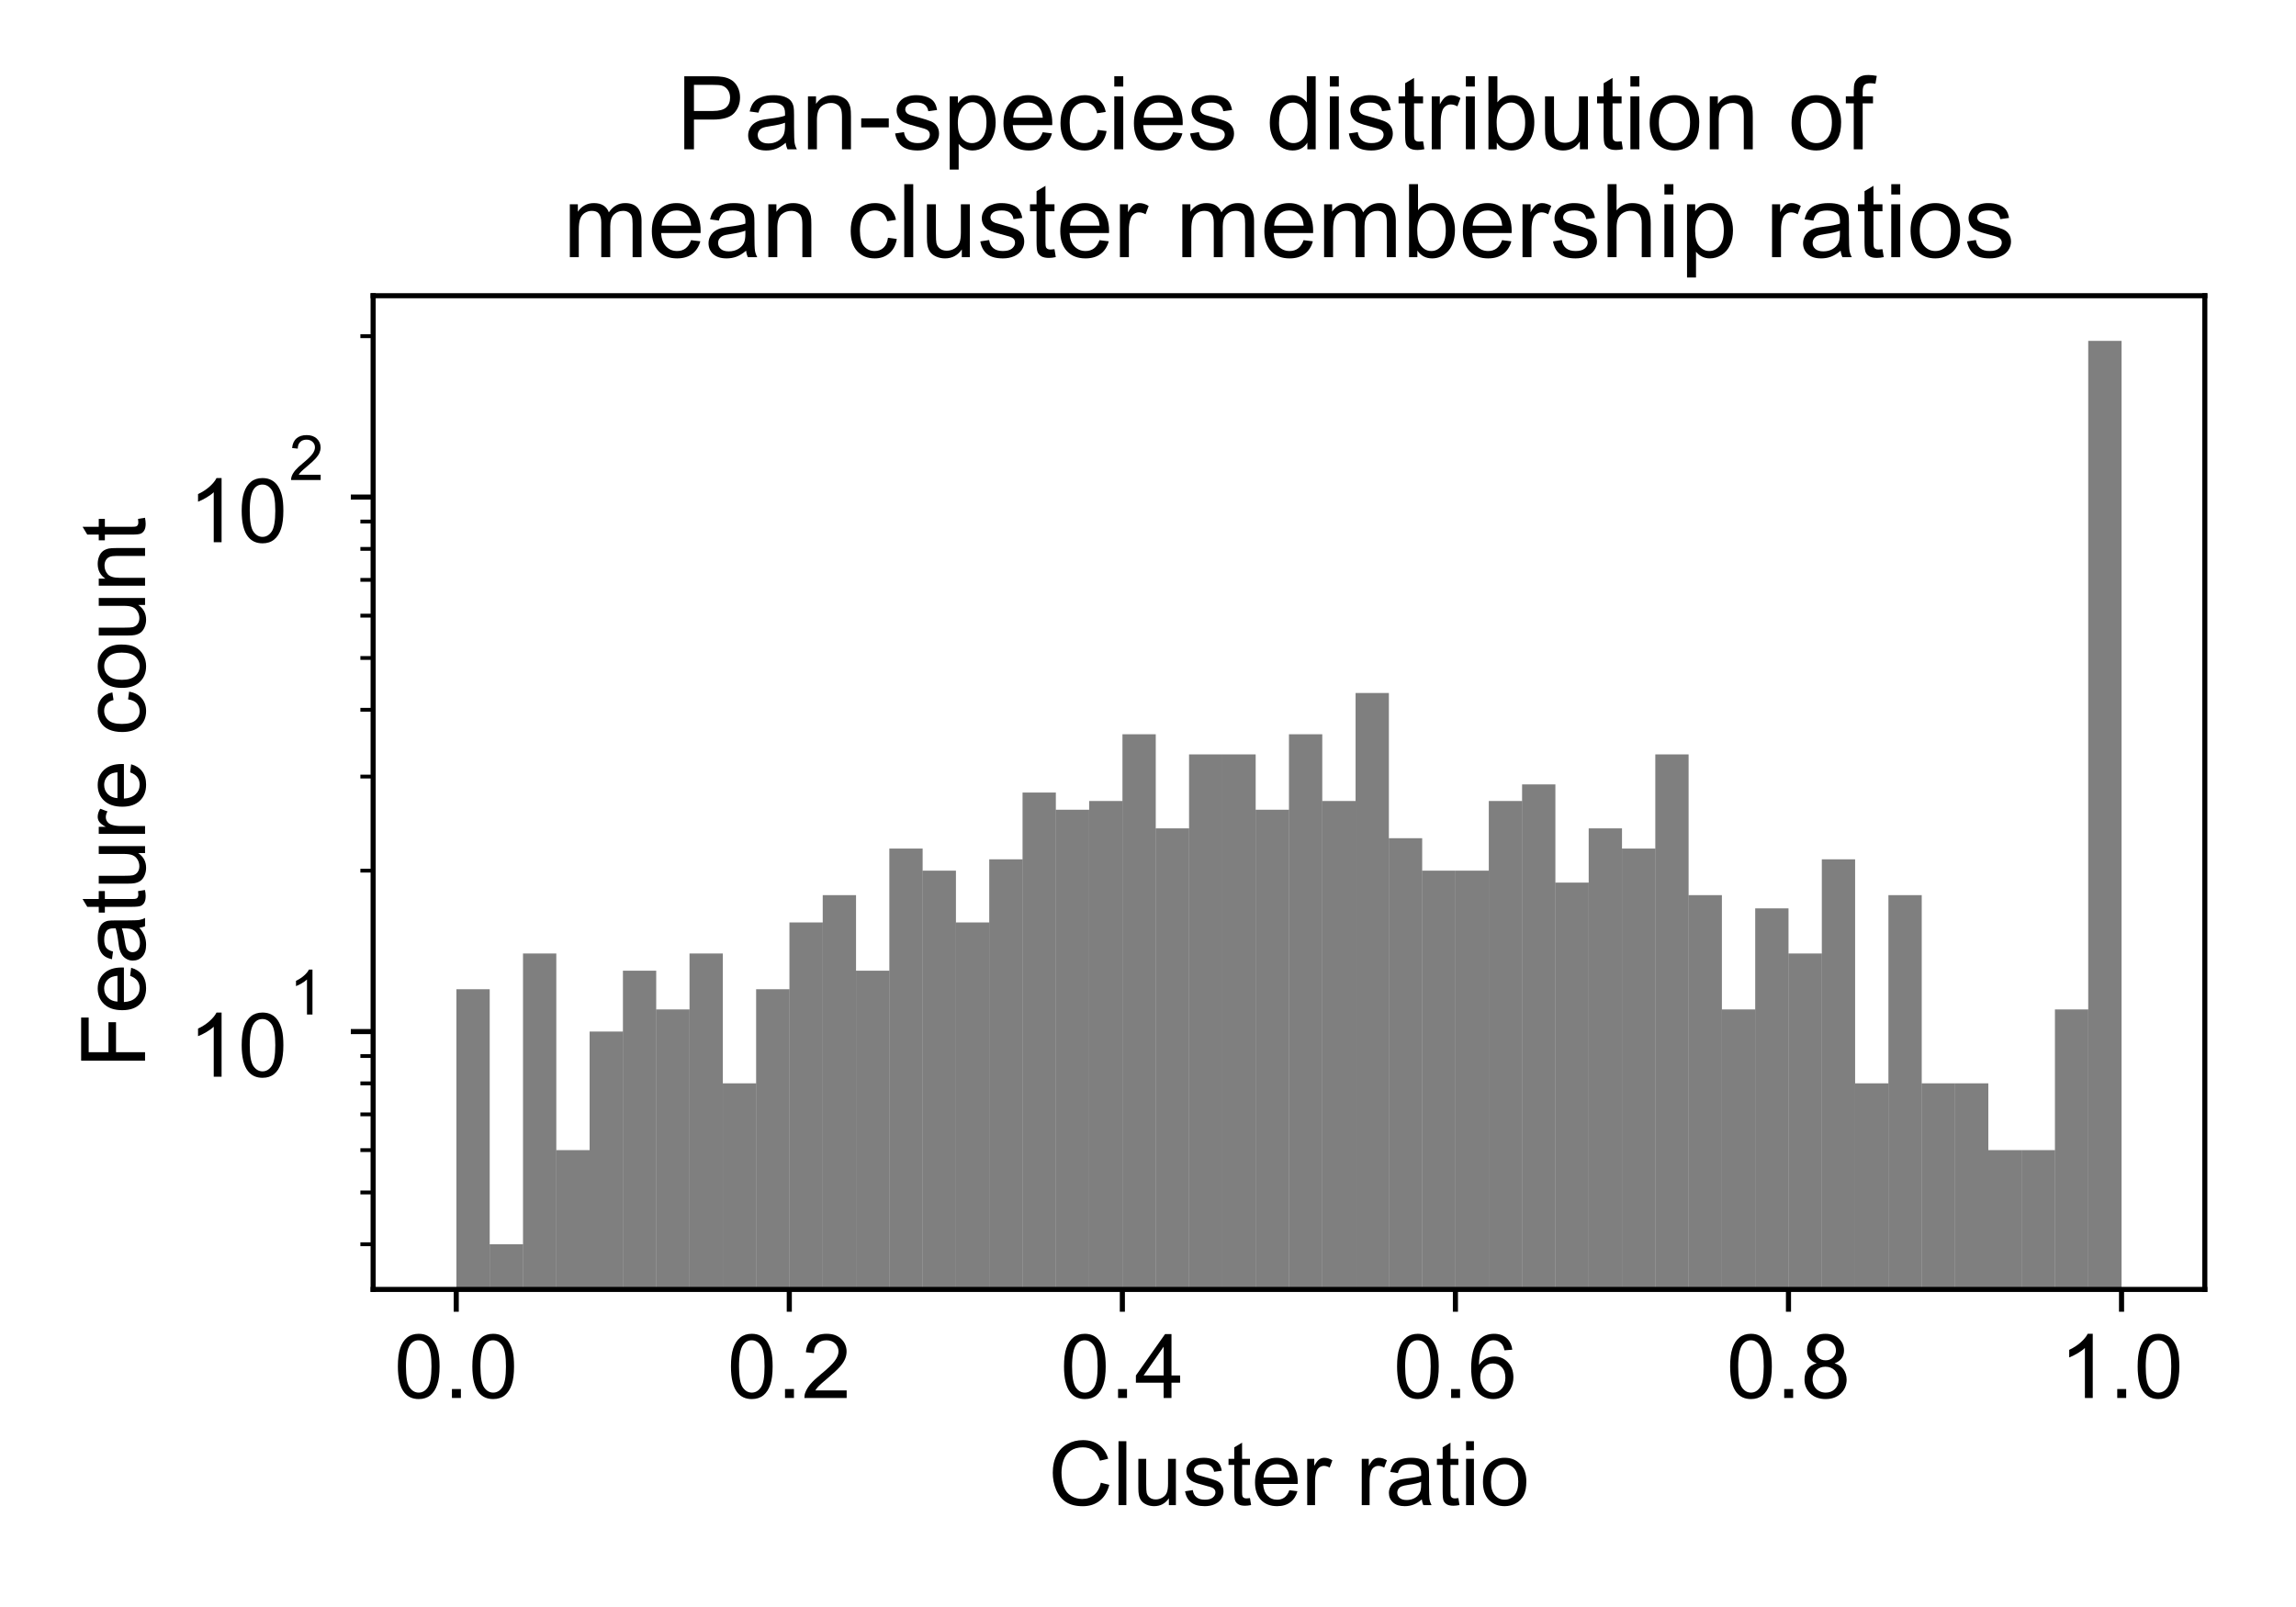 <?xml version="1.0" encoding="utf-8" standalone="no"?>
<!DOCTYPE svg PUBLIC "-//W3C//DTD SVG 1.1//EN"
  "http://www.w3.org/Graphics/SVG/1.1/DTD/svg11.dtd">
<!-- Created with matplotlib (https://matplotlib.org/) -->
<svg height="252pt" version="1.1" viewBox="0 0 360 252" width="360pt" xmlns="http://www.w3.org/2000/svg" xmlns:xlink="http://www.w3.org/1999/xlink">
 <defs>
  <style type="text/css">
*{stroke-linecap:butt;stroke-linejoin:round;}
  </style>
 </defs>
 <g id="figure_1">
  <g id="patch_1">
   <path d="M 0 252 
L 360 252 
L 360 0 
L 0 0 
z
" style="fill:#ffffff;"/>
  </g>
  <g id="axes_1">
   <g id="patch_2">
    <path d="M 58.507 202.2 
L 345.7 202.2 
L 345.7 46.372 
L 58.507 46.372 
z
" style="fill:#ffffff;"/>
   </g>
   <g id="patch_3">
    <path clip-path="url(#p57d069d71f)" d="M 71.561 84059.482 
L 76.783 84059.482 
L 76.783 155.128 
L 71.561 155.128 
z
" style="opacity:0.5;"/>
   </g>
   <g id="patch_4">
    <path clip-path="url(#p57d069d71f)" d="M 76.783 84059.482 
L 82.004 84059.482 
L 82.004 195.117 
L 76.783 195.117 
z
" style="opacity:0.5;"/>
   </g>
   <g id="patch_5">
    <path clip-path="url(#p57d069d71f)" d="M 82.004 84059.482 
L 87.226 84059.482 
L 87.226 149.516 
L 82.004 149.516 
z
" style="opacity:0.5;"/>
   </g>
   <g id="patch_6">
    <path clip-path="url(#p57d069d71f)" d="M 87.226 84059.482 
L 92.448 84059.482 
L 92.448 180.358 
L 87.226 180.358 
z
" style="opacity:0.5;"/>
   </g>
   <g id="patch_7">
    <path clip-path="url(#p57d069d71f)" d="M 92.448 84059.482 
L 97.67 84059.482 
L 97.67 161.764 
L 92.448 161.764 
z
" style="opacity:0.5;"/>
   </g>
   <g id="patch_8">
    <path clip-path="url(#p57d069d71f)" d="M 97.67 84059.482 
L 102.891 84059.482 
L 102.891 152.214 
L 97.67 152.214 
z
" style="opacity:0.5;"/>
   </g>
   <g id="patch_9">
    <path clip-path="url(#p57d069d71f)" d="M 102.891 84059.482 
L 108.113 84059.482 
L 108.113 158.295 
L 102.891 158.295 
z
" style="opacity:0.5;"/>
   </g>
   <g id="patch_10">
    <path clip-path="url(#p57d069d71f)" d="M 108.113 84059.482 
L 113.335 84059.482 
L 113.335 149.516 
L 108.113 149.516 
z
" style="opacity:0.5;"/>
   </g>
   <g id="patch_11">
    <path clip-path="url(#p57d069d71f)" d="M 113.335 84059.482 
L 118.556 84059.482 
L 118.556 169.886 
L 113.335 169.886 
z
" style="opacity:0.5;"/>
   </g>
   <g id="patch_12">
    <path clip-path="url(#p57d069d71f)" d="M 118.556 84059.482 
L 123.778 84059.482 
L 123.778 155.128 
L 118.556 155.128 
z
" style="opacity:0.5;"/>
   </g>
   <g id="patch_13">
    <path clip-path="url(#p57d069d71f)" d="M 123.778 84059.482 
L 129 84059.482 
L 129 144.656 
L 123.778 144.656 
z
" style="opacity:0.5;"/>
   </g>
   <g id="patch_14">
    <path clip-path="url(#p57d069d71f)" d="M 129 84059.482 
L 134.221 84059.482 
L 134.221 140.369 
L 129 140.369 
z
" style="opacity:0.5;"/>
   </g>
   <g id="patch_15">
    <path clip-path="url(#p57d069d71f)" d="M 134.221 84059.482 
L 139.443 84059.482 
L 139.443 152.214 
L 134.221 152.214 
z
" style="opacity:0.5;"/>
   </g>
   <g id="patch_16">
    <path clip-path="url(#p57d069d71f)" d="M 139.443 84059.482 
L 144.665 84059.482 
L 144.665 133.064 
L 139.443 133.064 
z
" style="opacity:0.5;"/>
   </g>
   <g id="patch_17">
    <path clip-path="url(#p57d069d71f)" d="M 144.665 84059.482 
L 149.886 84059.482 
L 149.886 136.533 
L 144.665 136.533 
z
" style="opacity:0.5;"/>
   </g>
   <g id="patch_18">
    <path clip-path="url(#p57d069d71f)" d="M 149.886 84059.482 
L 155.108 84059.482 
L 155.108 144.656 
L 149.886 144.656 
z
" style="opacity:0.5;"/>
   </g>
   <g id="patch_19">
    <path clip-path="url(#p57d069d71f)" d="M 155.108 84059.482 
L 160.33 84059.482 
L 160.33 134.758 
L 155.108 134.758 
z
" style="opacity:0.5;"/>
   </g>
   <g id="patch_20">
    <path clip-path="url(#p57d069d71f)" d="M 160.33 84059.482 
L 165.552 84059.482 
L 165.552 124.286 
L 160.33 124.286 
z
" style="opacity:0.5;"/>
   </g>
   <g id="patch_21">
    <path clip-path="url(#p57d069d71f)" d="M 165.552 84059.482 
L 170.773 84059.482 
L 170.773 126.983 
L 165.552 126.983 
z
" style="opacity:0.5;"/>
   </g>
   <g id="patch_22">
    <path clip-path="url(#p57d069d71f)" d="M 170.773 84059.482 
L 175.995 84059.482 
L 175.995 125.61 
L 170.773 125.61 
z
" style="opacity:0.5;"/>
   </g>
   <g id="patch_23">
    <path clip-path="url(#p57d069d71f)" d="M 175.995 84059.482 
L 181.217 84059.482 
L 181.217 115.138 
L 175.995 115.138 
z
" style="opacity:0.5;"/>
   </g>
   <g id="patch_24">
    <path clip-path="url(#p57d069d71f)" d="M 181.217 84059.482 
L 186.438 84059.482 
L 186.438 129.897 
L 181.217 129.897 
z
" style="opacity:0.5;"/>
   </g>
   <g id="patch_25">
    <path clip-path="url(#p57d069d71f)" d="M 186.438 84059.482 
L 191.66 84059.482 
L 191.66 118.305 
L 186.438 118.305 
z
" style="opacity:0.5;"/>
   </g>
   <g id="patch_26">
    <path clip-path="url(#p57d069d71f)" d="M 191.66 84059.482 
L 196.882 84059.482 
L 196.882 118.305 
L 191.66 118.305 
z
" style="opacity:0.5;"/>
   </g>
   <g id="patch_27">
    <path clip-path="url(#p57d069d71f)" d="M 196.882 84059.482 
L 202.103 84059.482 
L 202.103 126.983 
L 196.882 126.983 
z
" style="opacity:0.5;"/>
   </g>
   <g id="patch_28">
    <path clip-path="url(#p57d069d71f)" d="M 202.103 84059.482 
L 207.325 84059.482 
L 207.325 115.138 
L 202.103 115.138 
z
" style="opacity:0.5;"/>
   </g>
   <g id="patch_29">
    <path clip-path="url(#p57d069d71f)" d="M 207.325 84059.482 
L 212.547 84059.482 
L 212.547 125.61 
L 207.325 125.61 
z
" style="opacity:0.5;"/>
   </g>
   <g id="patch_30">
    <path clip-path="url(#p57d069d71f)" d="M 212.547 84059.482 
L 217.768 84059.482 
L 217.768 108.671 
L 212.547 108.671 
z
" style="opacity:0.5;"/>
   </g>
   <g id="patch_31">
    <path clip-path="url(#p57d069d71f)" d="M 217.768 84059.482 
L 222.99 84059.482 
L 222.99 131.446 
L 217.768 131.446 
z
" style="opacity:0.5;"/>
   </g>
   <g id="patch_32">
    <path clip-path="url(#p57d069d71f)" d="M 222.99 84059.482 
L 228.212 84059.482 
L 228.212 136.533 
L 222.99 136.533 
z
" style="opacity:0.5;"/>
   </g>
   <g id="patch_33">
    <path clip-path="url(#p57d069d71f)" d="M 228.212 84059.482 
L 233.434 84059.482 
L 233.434 136.533 
L 228.212 136.533 
z
" style="opacity:0.5;"/>
   </g>
   <g id="patch_34">
    <path clip-path="url(#p57d069d71f)" d="M 233.434 84059.482 
L 238.655 84059.482 
L 238.655 125.61 
L 233.434 125.61 
z
" style="opacity:0.5;"/>
   </g>
   <g id="patch_35">
    <path clip-path="url(#p57d069d71f)" d="M 238.655 84059.482 
L 243.877 84059.482 
L 243.877 123.009 
L 238.655 123.009 
z
" style="opacity:0.5;"/>
   </g>
   <g id="patch_36">
    <path clip-path="url(#p57d069d71f)" d="M 243.877 84059.482 
L 249.099 84059.482 
L 249.099 138.401 
L 243.877 138.401 
z
" style="opacity:0.5;"/>
   </g>
   <g id="patch_37">
    <path clip-path="url(#p57d069d71f)" d="M 249.099 84059.482 
L 254.32 84059.482 
L 254.32 129.897 
L 249.099 129.897 
z
" style="opacity:0.5;"/>
   </g>
   <g id="patch_38">
    <path clip-path="url(#p57d069d71f)" d="M 254.32 84059.482 
L 259.542 84059.482 
L 259.542 133.064 
L 254.32 133.064 
z
" style="opacity:0.5;"/>
   </g>
   <g id="patch_39">
    <path clip-path="url(#p57d069d71f)" d="M 259.542 84059.482 
L 264.764 84059.482 
L 264.764 118.305 
L 259.542 118.305 
z
" style="opacity:0.5;"/>
   </g>
   <g id="patch_40">
    <path clip-path="url(#p57d069d71f)" d="M 264.764 84059.482 
L 269.985 84059.482 
L 269.985 140.369 
L 264.764 140.369 
z
" style="opacity:0.5;"/>
   </g>
   <g id="patch_41">
    <path clip-path="url(#p57d069d71f)" d="M 269.985 84059.482 
L 275.207 84059.482 
L 275.207 158.295 
L 269.985 158.295 
z
" style="opacity:0.5;"/>
   </g>
   <g id="patch_42">
    <path clip-path="url(#p57d069d71f)" d="M 275.207 84059.482 
L 280.429 84059.482 
L 280.429 142.449 
L 275.207 142.449 
z
" style="opacity:0.5;"/>
   </g>
   <g id="patch_43">
    <path clip-path="url(#p57d069d71f)" d="M 280.429 84059.482 
L 285.651 84059.482 
L 285.651 149.516 
L 280.429 149.516 
z
" style="opacity:0.5;"/>
   </g>
   <g id="patch_44">
    <path clip-path="url(#p57d069d71f)" d="M 285.651 84059.482 
L 290.872 84059.482 
L 290.872 134.758 
L 285.651 134.758 
z
" style="opacity:0.5;"/>
   </g>
   <g id="patch_45">
    <path clip-path="url(#p57d069d71f)" d="M 290.872 84059.482 
L 296.094 84059.482 
L 296.094 169.886 
L 290.872 169.886 
z
" style="opacity:0.5;"/>
   </g>
   <g id="patch_46">
    <path clip-path="url(#p57d069d71f)" d="M 296.094 84059.482 
L 301.316 84059.482 
L 301.316 140.369 
L 296.094 140.369 
z
" style="opacity:0.5;"/>
   </g>
   <g id="patch_47">
    <path clip-path="url(#p57d069d71f)" d="M 301.316 84059.482 
L 306.537 84059.482 
L 306.537 169.886 
L 301.316 169.886 
z
" style="opacity:0.5;"/>
   </g>
   <g id="patch_48">
    <path clip-path="url(#p57d069d71f)" d="M 306.537 84059.482 
L 311.759 84059.482 
L 311.759 169.886 
L 306.537 169.886 
z
" style="opacity:0.5;"/>
   </g>
   <g id="patch_49">
    <path clip-path="url(#p57d069d71f)" d="M 311.759 84059.482 
L 316.981 84059.482 
L 316.981 180.358 
L 311.759 180.358 
z
" style="opacity:0.5;"/>
   </g>
   <g id="patch_50">
    <path clip-path="url(#p57d069d71f)" d="M 316.981 84059.482 
L 322.202 84059.482 
L 322.202 180.358 
L 316.981 180.358 
z
" style="opacity:0.5;"/>
   </g>
   <g id="patch_51">
    <path clip-path="url(#p57d069d71f)" d="M 322.202 84059.482 
L 327.424 84059.482 
L 327.424 158.295 
L 322.202 158.295 
z
" style="opacity:0.5;"/>
   </g>
   <g id="patch_52">
    <path clip-path="url(#p57d069d71f)" d="M 327.424 84059.482 
L 332.646 84059.482 
L 332.646 53.455 
L 327.424 53.455 
z
" style="opacity:0.5;"/>
   </g>
   <g id="matplotlib.axis_1">
    <g id="xtick_1">
     <g id="line2d_1">
      <defs>
       <path d="M 0 0 
L 0 3.5 
" id="m234c8b005a" style="stroke:#000000;stroke-width:0.8;"/>
      </defs>
      <g>
       <use style="stroke:#000000;stroke-width:0.8;" x="71.535" xlink:href="#m234c8b005a" y="202.2"/>
      </g>
     </g>
     <g id="text_1">
      <!-- 0.0 -->
      <defs>
       <path d="M 4.156 35.297 
Q 4.156 48 6.766 55.734 
Q 9.375 63.484 14.516 67.672 
Q 19.672 71.875 27.484 71.875 
Q 33.25 71.875 37.594 69.547 
Q 41.938 67.234 44.766 62.859 
Q 47.609 58.5 49.219 52.219 
Q 50.828 45.953 50.828 35.297 
Q 50.828 22.703 48.234 14.969 
Q 45.656 7.234 40.5 3 
Q 35.359 -1.219 27.484 -1.219 
Q 17.141 -1.219 11.234 6.203 
Q 4.156 15.141 4.156 35.297 
z
M 13.188 35.297 
Q 13.188 17.672 17.312 11.828 
Q 21.438 6 27.484 6 
Q 33.547 6 37.672 11.859 
Q 41.797 17.719 41.797 35.297 
Q 41.797 52.984 37.672 58.781 
Q 33.547 64.594 27.391 64.594 
Q 21.344 64.594 17.719 59.469 
Q 13.188 52.938 13.188 35.297 
z
" id="ArialMT-48"/>
       <path d="M 9.078 0 
L 9.078 10.016 
L 19.094 10.016 
L 19.094 0 
z
" id="ArialMT-46"/>
      </defs>
      <g transform="translate(61.805 219.221)scale(0.14 -0.14)">
       <use xlink:href="#ArialMT-48"/>
       <use x="55.615" xlink:href="#ArialMT-46"/>
       <use x="83.398" xlink:href="#ArialMT-48"/>
      </g>
     </g>
    </g>
    <g id="xtick_2">
     <g id="line2d_2">
      <g>
       <use style="stroke:#000000;stroke-width:0.8;" x="123.757" xlink:href="#m234c8b005a" y="202.2"/>
      </g>
     </g>
     <g id="text_2">
      <!-- 0.2 -->
      <defs>
       <path d="M 50.344 8.453 
L 50.344 0 
L 3.031 0 
Q 2.938 3.172 4.047 6.109 
Q 5.859 10.938 9.828 15.625 
Q 13.812 20.312 21.344 26.469 
Q 33.016 36.031 37.109 41.625 
Q 41.219 47.219 41.219 52.203 
Q 41.219 57.422 37.469 61 
Q 33.734 64.594 27.734 64.594 
Q 21.391 64.594 17.578 60.781 
Q 13.766 56.984 13.719 50.25 
L 4.688 51.172 
Q 5.609 61.281 11.656 66.578 
Q 17.719 71.875 27.938 71.875 
Q 38.234 71.875 44.234 66.156 
Q 50.25 60.453 50.25 52 
Q 50.25 47.703 48.484 43.547 
Q 46.734 39.406 42.656 34.812 
Q 38.578 30.219 29.109 22.219 
Q 21.188 15.578 18.938 13.203 
Q 16.703 10.844 15.234 8.453 
z
" id="ArialMT-50"/>
      </defs>
      <g transform="translate(114.027 219.221)scale(0.14 -0.14)">
       <use xlink:href="#ArialMT-48"/>
       <use x="55.615" xlink:href="#ArialMT-46"/>
       <use x="83.398" xlink:href="#ArialMT-50"/>
      </g>
     </g>
    </g>
    <g id="xtick_3">
     <g id="line2d_3">
      <g>
       <use style="stroke:#000000;stroke-width:0.8;" x="175.98" xlink:href="#m234c8b005a" y="202.2"/>
      </g>
     </g>
     <g id="text_3">
      <!-- 0.4 -->
      <defs>
       <path d="M 32.328 0 
L 32.328 17.141 
L 1.266 17.141 
L 1.266 25.203 
L 33.938 71.578 
L 41.109 71.578 
L 41.109 25.203 
L 50.781 25.203 
L 50.781 17.141 
L 41.109 17.141 
L 41.109 0 
z
M 32.328 25.203 
L 32.328 57.469 
L 9.906 25.203 
z
" id="ArialMT-52"/>
      </defs>
      <g transform="translate(166.25 219.221)scale(0.14 -0.14)">
       <use xlink:href="#ArialMT-48"/>
       <use x="55.615" xlink:href="#ArialMT-46"/>
       <use x="83.398" xlink:href="#ArialMT-52"/>
      </g>
     </g>
    </g>
    <g id="xtick_4">
     <g id="line2d_4">
      <g>
       <use style="stroke:#000000;stroke-width:0.8;" x="228.202" xlink:href="#m234c8b005a" y="202.2"/>
      </g>
     </g>
     <g id="text_4">
      <!-- 0.6 -->
      <defs>
       <path d="M 49.75 54.047 
L 41.016 53.375 
Q 39.844 58.547 37.703 60.891 
Q 34.125 64.656 28.906 64.656 
Q 24.703 64.656 21.531 62.312 
Q 17.391 59.281 14.984 53.469 
Q 12.594 47.656 12.5 36.922 
Q 15.672 41.75 20.266 44.094 
Q 24.859 46.438 29.891 46.438 
Q 38.672 46.438 44.844 39.969 
Q 51.031 33.5 51.031 23.25 
Q 51.031 16.5 48.125 10.719 
Q 45.219 4.938 40.141 1.859 
Q 35.062 -1.219 28.609 -1.219 
Q 17.625 -1.219 10.688 6.859 
Q 3.766 14.938 3.766 33.5 
Q 3.766 54.25 11.422 63.672 
Q 18.109 71.875 29.438 71.875 
Q 37.891 71.875 43.281 67.141 
Q 48.688 62.406 49.75 54.047 
z
M 13.875 23.188 
Q 13.875 18.656 15.797 14.5 
Q 17.719 10.359 21.188 8.172 
Q 24.656 6 28.469 6 
Q 34.031 6 38.031 10.484 
Q 42.047 14.984 42.047 22.703 
Q 42.047 30.125 38.078 34.391 
Q 34.125 38.672 28.125 38.672 
Q 22.172 38.672 18.016 34.391 
Q 13.875 30.125 13.875 23.188 
z
" id="ArialMT-54"/>
      </defs>
      <g transform="translate(218.472 219.221)scale(0.14 -0.14)">
       <use xlink:href="#ArialMT-48"/>
       <use x="55.615" xlink:href="#ArialMT-46"/>
       <use x="83.398" xlink:href="#ArialMT-54"/>
      </g>
     </g>
    </g>
    <g id="xtick_5">
     <g id="line2d_5">
      <g>
       <use style="stroke:#000000;stroke-width:0.8;" x="280.424" xlink:href="#m234c8b005a" y="202.2"/>
      </g>
     </g>
     <g id="text_5">
      <!-- 0.8 -->
      <defs>
       <path d="M 17.672 38.812 
Q 12.203 40.828 9.562 44.531 
Q 6.938 48.25 6.938 53.422 
Q 6.938 61.234 12.547 66.547 
Q 18.172 71.875 27.484 71.875 
Q 36.859 71.875 42.578 66.422 
Q 48.297 60.984 48.297 53.172 
Q 48.297 48.188 45.672 44.5 
Q 43.062 40.828 37.75 38.812 
Q 44.344 36.672 47.781 31.875 
Q 51.219 27.094 51.219 20.453 
Q 51.219 11.281 44.719 5.031 
Q 38.234 -1.219 27.641 -1.219 
Q 17.047 -1.219 10.547 5.047 
Q 4.047 11.328 4.047 20.703 
Q 4.047 27.688 7.594 32.391 
Q 11.141 37.109 17.672 38.812 
z
M 15.922 53.719 
Q 15.922 48.641 19.188 45.406 
Q 22.469 42.188 27.688 42.188 
Q 32.766 42.188 36.016 45.375 
Q 39.266 48.578 39.266 53.219 
Q 39.266 58.062 35.906 61.359 
Q 32.562 64.656 27.594 64.656 
Q 22.562 64.656 19.234 61.422 
Q 15.922 58.203 15.922 53.719 
z
M 13.094 20.656 
Q 13.094 16.891 14.875 13.375 
Q 16.656 9.859 20.172 7.922 
Q 23.688 6 27.734 6 
Q 34.031 6 38.125 10.047 
Q 42.234 14.109 42.234 20.359 
Q 42.234 26.703 38.016 30.859 
Q 33.797 35.016 27.438 35.016 
Q 21.234 35.016 17.156 30.906 
Q 13.094 26.812 13.094 20.656 
z
" id="ArialMT-56"/>
      </defs>
      <g transform="translate(270.694 219.221)scale(0.14 -0.14)">
       <use xlink:href="#ArialMT-48"/>
       <use x="55.615" xlink:href="#ArialMT-46"/>
       <use x="83.398" xlink:href="#ArialMT-56"/>
      </g>
     </g>
    </g>
    <g id="xtick_6">
     <g id="line2d_6">
      <g>
       <use style="stroke:#000000;stroke-width:0.8;" x="332.646" xlink:href="#m234c8b005a" y="202.2"/>
      </g>
     </g>
     <g id="text_6">
      <!-- 1.0 -->
      <defs>
       <path d="M 37.25 0 
L 28.469 0 
L 28.469 56 
Q 25.297 52.984 20.141 49.953 
Q 14.984 46.922 10.891 45.406 
L 10.891 53.906 
Q 18.266 57.375 23.781 62.297 
Q 29.297 67.234 31.594 71.875 
L 37.25 71.875 
z
" id="ArialMT-49"/>
      </defs>
      <g transform="translate(322.916 219.221)scale(0.14 -0.14)">
       <use xlink:href="#ArialMT-49"/>
       <use x="55.615" xlink:href="#ArialMT-46"/>
       <use x="83.398" xlink:href="#ArialMT-48"/>
      </g>
     </g>
    </g>
    <g id="text_7">
     <!-- Cluster ratio -->
     <defs>
      <path d="M 58.797 25.094 
L 68.266 22.703 
Q 65.281 11.031 57.547 4.906 
Q 49.812 -1.219 38.625 -1.219 
Q 27.047 -1.219 19.797 3.484 
Q 12.547 8.203 8.766 17.141 
Q 4.984 26.078 4.984 36.328 
Q 4.984 47.516 9.25 55.828 
Q 13.531 64.156 21.406 68.469 
Q 29.297 72.797 38.766 72.797 
Q 49.516 72.797 56.828 67.328 
Q 64.156 61.859 67.047 51.953 
L 57.719 49.75 
Q 55.219 57.562 50.484 61.125 
Q 45.75 64.703 38.578 64.703 
Q 30.328 64.703 24.781 60.734 
Q 19.234 56.781 16.984 50.109 
Q 14.75 43.453 14.75 36.375 
Q 14.75 27.25 17.406 20.438 
Q 20.062 13.625 25.672 10.25 
Q 31.297 6.891 37.844 6.891 
Q 45.797 6.891 51.312 11.469 
Q 56.844 16.062 58.797 25.094 
z
" id="ArialMT-67"/>
      <path d="M 6.391 0 
L 6.391 71.578 
L 15.188 71.578 
L 15.188 0 
z
" id="ArialMT-108"/>
      <path d="M 40.578 0 
L 40.578 7.625 
Q 34.516 -1.172 24.125 -1.172 
Q 19.531 -1.172 15.547 0.578 
Q 11.578 2.344 9.641 5 
Q 7.719 7.672 6.938 11.531 
Q 6.391 14.109 6.391 19.734 
L 6.391 51.859 
L 15.188 51.859 
L 15.188 23.094 
Q 15.188 16.219 15.719 13.812 
Q 16.547 10.359 19.234 8.375 
Q 21.922 6.391 25.875 6.391 
Q 29.828 6.391 33.297 8.422 
Q 36.766 10.453 38.203 13.938 
Q 39.656 17.438 39.656 24.078 
L 39.656 51.859 
L 48.438 51.859 
L 48.438 0 
z
" id="ArialMT-117"/>
      <path d="M 3.078 15.484 
L 11.766 16.844 
Q 12.5 11.625 15.844 8.844 
Q 19.188 6.062 25.203 6.062 
Q 31.25 6.062 34.172 8.516 
Q 37.109 10.984 37.109 14.312 
Q 37.109 17.281 34.516 19 
Q 32.719 20.172 25.531 21.969 
Q 15.875 24.422 12.141 26.203 
Q 8.406 27.984 6.469 31.125 
Q 4.547 34.281 4.547 38.094 
Q 4.547 41.547 6.125 44.5 
Q 7.719 47.469 10.453 49.422 
Q 12.5 50.922 16.031 51.969 
Q 19.578 53.031 23.641 53.031 
Q 29.734 53.031 34.344 51.266 
Q 38.969 49.516 41.156 46.5 
Q 43.359 43.5 44.188 38.484 
L 35.594 37.312 
Q 35.016 41.312 32.203 43.547 
Q 29.391 45.797 24.266 45.797 
Q 18.219 45.797 15.625 43.797 
Q 13.031 41.797 13.031 39.109 
Q 13.031 37.406 14.109 36.031 
Q 15.188 34.625 17.484 33.688 
Q 18.797 33.203 25.25 31.453 
Q 34.578 28.953 38.25 27.359 
Q 41.938 25.781 44.031 22.75 
Q 46.141 19.734 46.141 15.234 
Q 46.141 10.844 43.578 6.953 
Q 41.016 3.078 36.172 0.953 
Q 31.344 -1.172 25.25 -1.172 
Q 15.141 -1.172 9.844 3.031 
Q 4.547 7.234 3.078 15.484 
z
" id="ArialMT-115"/>
      <path d="M 25.781 7.859 
L 27.047 0.094 
Q 23.344 -0.688 20.406 -0.688 
Q 15.625 -0.688 12.984 0.828 
Q 10.359 2.344 9.281 4.812 
Q 8.203 7.281 8.203 15.188 
L 8.203 45.016 
L 1.766 45.016 
L 1.766 51.859 
L 8.203 51.859 
L 8.203 64.703 
L 16.938 69.969 
L 16.938 51.859 
L 25.781 51.859 
L 25.781 45.016 
L 16.938 45.016 
L 16.938 14.703 
Q 16.938 10.938 17.406 9.859 
Q 17.875 8.797 18.922 8.156 
Q 19.969 7.516 21.922 7.516 
Q 23.391 7.516 25.781 7.859 
z
" id="ArialMT-116"/>
      <path d="M 42.094 16.703 
L 51.172 15.578 
Q 49.031 7.625 43.219 3.219 
Q 37.406 -1.172 28.375 -1.172 
Q 17 -1.172 10.328 5.828 
Q 3.656 12.844 3.656 25.484 
Q 3.656 38.578 10.391 45.797 
Q 17.141 53.031 27.875 53.031 
Q 38.281 53.031 44.875 45.953 
Q 51.469 38.875 51.469 26.031 
Q 51.469 25.25 51.422 23.688 
L 12.75 23.688 
Q 13.234 15.141 17.578 10.594 
Q 21.922 6.062 28.422 6.062 
Q 33.25 6.062 36.672 8.594 
Q 40.094 11.141 42.094 16.703 
z
M 13.234 30.906 
L 42.188 30.906 
Q 41.609 37.453 38.875 40.719 
Q 34.672 45.797 27.984 45.797 
Q 21.922 45.797 17.797 41.75 
Q 13.672 37.703 13.234 30.906 
z
" id="ArialMT-101"/>
      <path d="M 6.5 0 
L 6.5 51.859 
L 14.406 51.859 
L 14.406 44 
Q 17.438 49.516 20 51.266 
Q 22.562 53.031 25.641 53.031 
Q 30.078 53.031 34.672 50.203 
L 31.641 42.047 
Q 28.422 43.953 25.203 43.953 
Q 22.312 43.953 20.016 42.219 
Q 17.719 40.484 16.75 37.406 
Q 15.281 32.719 15.281 27.156 
L 15.281 0 
z
" id="ArialMT-114"/>
      <path id="ArialMT-32"/>
      <path d="M 40.438 6.391 
Q 35.547 2.25 31.031 0.531 
Q 26.516 -1.172 21.344 -1.172 
Q 12.797 -1.172 8.203 3 
Q 3.609 7.172 3.609 13.672 
Q 3.609 17.484 5.344 20.625 
Q 7.078 23.781 9.891 25.688 
Q 12.703 27.594 16.219 28.562 
Q 18.797 29.25 24.031 29.891 
Q 34.672 31.156 39.703 32.906 
Q 39.75 34.719 39.75 35.203 
Q 39.75 40.578 37.25 42.781 
Q 33.891 45.75 27.25 45.75 
Q 21.047 45.75 18.094 43.578 
Q 15.141 41.406 13.719 35.891 
L 5.125 37.062 
Q 6.297 42.578 8.984 45.969 
Q 11.672 49.359 16.75 51.188 
Q 21.828 53.031 28.516 53.031 
Q 35.156 53.031 39.297 51.469 
Q 43.453 49.906 45.406 47.531 
Q 47.359 45.172 48.141 41.547 
Q 48.578 39.312 48.578 33.453 
L 48.578 21.734 
Q 48.578 9.469 49.141 6.219 
Q 49.703 2.984 51.375 0 
L 42.188 0 
Q 40.828 2.734 40.438 6.391 
z
M 39.703 26.031 
Q 34.906 24.078 25.344 22.703 
Q 19.922 21.922 17.672 20.938 
Q 15.438 19.969 14.203 18.094 
Q 12.984 16.219 12.984 13.922 
Q 12.984 10.406 15.641 8.062 
Q 18.312 5.719 23.438 5.719 
Q 28.516 5.719 32.469 7.938 
Q 36.422 10.156 38.281 14.016 
Q 39.703 17 39.703 22.797 
z
" id="ArialMT-97"/>
      <path d="M 6.641 61.469 
L 6.641 71.578 
L 15.438 71.578 
L 15.438 61.469 
z
M 6.641 0 
L 6.641 51.859 
L 15.438 51.859 
L 15.438 0 
z
" id="ArialMT-105"/>
      <path d="M 3.328 25.922 
Q 3.328 40.328 11.328 47.266 
Q 18.016 53.031 27.641 53.031 
Q 38.328 53.031 45.109 46.016 
Q 51.906 39.016 51.906 26.656 
Q 51.906 16.656 48.906 10.906 
Q 45.906 5.172 40.156 2 
Q 34.422 -1.172 27.641 -1.172 
Q 16.75 -1.172 10.031 5.812 
Q 3.328 12.797 3.328 25.922 
z
M 12.359 25.922 
Q 12.359 15.969 16.703 11.016 
Q 21.047 6.062 27.641 6.062 
Q 34.188 6.062 38.531 11.031 
Q 42.875 16.016 42.875 26.219 
Q 42.875 35.844 38.5 40.797 
Q 34.125 45.75 27.641 45.75 
Q 21.047 45.75 16.703 40.812 
Q 12.359 35.891 12.359 25.922 
z
" id="ArialMT-111"/>
     </defs>
     <g transform="translate(164.371 236.024)scale(0.14 -0.14)">
      <use xlink:href="#ArialMT-67"/>
      <use x="72.217" xlink:href="#ArialMT-108"/>
      <use x="94.434" xlink:href="#ArialMT-117"/>
      <use x="150.049" xlink:href="#ArialMT-115"/>
      <use x="200.049" xlink:href="#ArialMT-116"/>
      <use x="227.832" xlink:href="#ArialMT-101"/>
      <use x="283.447" xlink:href="#ArialMT-114"/>
      <use x="316.748" xlink:href="#ArialMT-32"/>
      <use x="344.531" xlink:href="#ArialMT-114"/>
      <use x="377.832" xlink:href="#ArialMT-97"/>
      <use x="433.447" xlink:href="#ArialMT-116"/>
      <use x="461.23" xlink:href="#ArialMT-105"/>
      <use x="483.447" xlink:href="#ArialMT-111"/>
     </g>
    </g>
   </g>
   <g id="matplotlib.axis_2">
    <g id="ytick_1">
     <g id="line2d_7">
      <defs>
       <path d="M 0 0 
L -3.5 0 
" id="mad8d399b0b" style="stroke:#000000;stroke-width:0.8;"/>
      </defs>
      <g>
       <use style="stroke:#000000;stroke-width:0.8;" x="58.507" xlink:href="#mad8d399b0b" y="161.764"/>
      </g>
     </g>
     <g id="text_8">
      <!-- $\mathdefault{10^{1}}$ -->
      <g transform="translate(29.527 168.983)scale(0.14 -0.14)">
       <use transform="translate(0 0.994)" xlink:href="#ArialMT-49"/>
       <use transform="translate(55.615 0.994)" xlink:href="#ArialMT-48"/>
       <use transform="translate(112.973 70.688)scale(0.7)" xlink:href="#ArialMT-49"/>
      </g>
     </g>
    </g>
    <g id="ytick_2">
     <g id="line2d_8">
      <g>
       <use style="stroke:#000000;stroke-width:0.8;" x="58.507" xlink:href="#mad8d399b0b" y="77.95"/>
      </g>
     </g>
     <g id="text_9">
      <!-- $\mathdefault{10^{2}}$ -->
      <g transform="translate(29.527 85.169)scale(0.14 -0.14)">
       <use transform="translate(0 0.994)" xlink:href="#ArialMT-49"/>
       <use transform="translate(55.615 0.994)" xlink:href="#ArialMT-48"/>
       <use transform="translate(112.973 70.688)scale(0.7)" xlink:href="#ArialMT-50"/>
      </g>
     </g>
    </g>
    <g id="ytick_3">
     <g id="line2d_9">
      <defs>
       <path d="M 0 0 
L -2 0 
" id="mb080a1ab13" style="stroke:#000000;stroke-width:0.6;"/>
      </defs>
      <g>
       <use style="stroke:#000000;stroke-width:0.6;" x="58.507" xlink:href="#mb080a1ab13" y="195.117"/>
      </g>
     </g>
    </g>
    <g id="ytick_4">
     <g id="line2d_10">
      <g>
       <use style="stroke:#000000;stroke-width:0.6;" x="58.507" xlink:href="#mb080a1ab13" y="186.994"/>
      </g>
     </g>
    </g>
    <g id="ytick_5">
     <g id="line2d_11">
      <g>
       <use style="stroke:#000000;stroke-width:0.6;" x="58.507" xlink:href="#mb080a1ab13" y="180.358"/>
      </g>
     </g>
    </g>
    <g id="ytick_6">
     <g id="line2d_12">
      <g>
       <use style="stroke:#000000;stroke-width:0.6;" x="58.507" xlink:href="#mb080a1ab13" y="174.747"/>
      </g>
     </g>
    </g>
    <g id="ytick_7">
     <g id="line2d_13">
      <g>
       <use style="stroke:#000000;stroke-width:0.6;" x="58.507" xlink:href="#mb080a1ab13" y="169.886"/>
      </g>
     </g>
    </g>
    <g id="ytick_8">
     <g id="line2d_14">
      <g>
       <use style="stroke:#000000;stroke-width:0.6;" x="58.507" xlink:href="#mb080a1ab13" y="165.599"/>
      </g>
     </g>
    </g>
    <g id="ytick_9">
     <g id="line2d_15">
      <g>
       <use style="stroke:#000000;stroke-width:0.6;" x="58.507" xlink:href="#mb080a1ab13" y="136.533"/>
      </g>
     </g>
    </g>
    <g id="ytick_10">
     <g id="line2d_16">
      <g>
       <use style="stroke:#000000;stroke-width:0.6;" x="58.507" xlink:href="#mb080a1ab13" y="121.775"/>
      </g>
     </g>
    </g>
    <g id="ytick_11">
     <g id="line2d_17">
      <g>
       <use style="stroke:#000000;stroke-width:0.6;" x="58.507" xlink:href="#mb080a1ab13" y="111.303"/>
      </g>
     </g>
    </g>
    <g id="ytick_12">
     <g id="line2d_18">
      <g>
       <use style="stroke:#000000;stroke-width:0.6;" x="58.507" xlink:href="#mb080a1ab13" y="103.181"/>
      </g>
     </g>
    </g>
    <g id="ytick_13">
     <g id="line2d_19">
      <g>
       <use style="stroke:#000000;stroke-width:0.6;" x="58.507" xlink:href="#mb080a1ab13" y="96.544"/>
      </g>
     </g>
    </g>
    <g id="ytick_14">
     <g id="line2d_20">
      <g>
       <use style="stroke:#000000;stroke-width:0.6;" x="58.507" xlink:href="#mb080a1ab13" y="90.933"/>
      </g>
     </g>
    </g>
    <g id="ytick_15">
     <g id="line2d_21">
      <g>
       <use style="stroke:#000000;stroke-width:0.6;" x="58.507" xlink:href="#mb080a1ab13" y="86.073"/>
      </g>
     </g>
    </g>
    <g id="ytick_16">
     <g id="line2d_22">
      <g>
       <use style="stroke:#000000;stroke-width:0.6;" x="58.507" xlink:href="#mb080a1ab13" y="81.785"/>
      </g>
     </g>
    </g>
    <g id="ytick_17">
     <g id="line2d_23">
      <g>
       <use style="stroke:#000000;stroke-width:0.6;" x="58.507" xlink:href="#mb080a1ab13" y="52.72"/>
      </g>
     </g>
    </g>
    <g id="text_10">
     <!-- Feature count -->
     <defs>
      <path d="M 8.203 0 
L 8.203 71.578 
L 56.5 71.578 
L 56.5 63.141 
L 17.672 63.141 
L 17.672 40.969 
L 51.266 40.969 
L 51.266 32.516 
L 17.672 32.516 
L 17.672 0 
z
" id="ArialMT-70"/>
      <path d="M 40.438 19 
L 49.078 17.875 
Q 47.656 8.938 41.812 3.875 
Q 35.984 -1.172 27.484 -1.172 
Q 16.844 -1.172 10.375 5.781 
Q 3.906 12.75 3.906 25.734 
Q 3.906 34.125 6.688 40.422 
Q 9.469 46.734 15.156 49.875 
Q 20.844 53.031 27.547 53.031 
Q 35.984 53.031 41.359 48.75 
Q 46.734 44.484 48.25 36.625 
L 39.703 35.297 
Q 38.484 40.531 35.375 43.156 
Q 32.281 45.797 27.875 45.797 
Q 21.234 45.797 17.078 41.031 
Q 12.938 36.281 12.938 25.984 
Q 12.938 15.531 16.938 10.797 
Q 20.953 6.062 27.391 6.062 
Q 32.562 6.062 36.031 9.234 
Q 39.5 12.406 40.438 19 
z
" id="ArialMT-99"/>
      <path d="M 6.594 0 
L 6.594 51.859 
L 14.5 51.859 
L 14.5 44.484 
Q 20.219 53.031 31 53.031 
Q 35.688 53.031 39.625 51.344 
Q 43.562 49.656 45.516 46.922 
Q 47.469 44.188 48.25 40.438 
Q 48.734 37.984 48.734 31.891 
L 48.734 0 
L 39.938 0 
L 39.938 31.547 
Q 39.938 36.922 38.906 39.578 
Q 37.891 42.234 35.281 43.812 
Q 32.672 45.406 29.156 45.406 
Q 23.531 45.406 19.453 41.844 
Q 15.375 38.281 15.375 28.328 
L 15.375 0 
z
" id="ArialMT-110"/>
     </defs>
     <g transform="translate(22.744 167.475)rotate(-90)scale(0.14 -0.14)">
      <use xlink:href="#ArialMT-70"/>
      <use x="61.084" xlink:href="#ArialMT-101"/>
      <use x="116.699" xlink:href="#ArialMT-97"/>
      <use x="172.314" xlink:href="#ArialMT-116"/>
      <use x="200.098" xlink:href="#ArialMT-117"/>
      <use x="255.713" xlink:href="#ArialMT-114"/>
      <use x="289.014" xlink:href="#ArialMT-101"/>
      <use x="344.629" xlink:href="#ArialMT-32"/>
      <use x="372.412" xlink:href="#ArialMT-99"/>
      <use x="422.412" xlink:href="#ArialMT-111"/>
      <use x="478.027" xlink:href="#ArialMT-117"/>
      <use x="533.643" xlink:href="#ArialMT-110"/>
      <use x="589.258" xlink:href="#ArialMT-116"/>
     </g>
    </g>
   </g>
   <g id="patch_53">
    <path d="M 58.507 202.2 
L 58.507 46.372 
" style="fill:none;stroke:#000000;stroke-linecap:square;stroke-linejoin:miter;stroke-width:0.8;"/>
   </g>
   <g id="patch_54">
    <path d="M 345.7 202.2 
L 345.7 46.372 
" style="fill:none;stroke:#000000;stroke-linecap:square;stroke-linejoin:miter;stroke-width:0.8;"/>
   </g>
   <g id="patch_55">
    <path d="M 58.507 202.2 
L 345.7 202.2 
" style="fill:none;stroke:#000000;stroke-linecap:square;stroke-linejoin:miter;stroke-width:0.8;"/>
   </g>
   <g id="patch_56">
    <path d="M 58.507 46.372 
L 345.7 46.372 
" style="fill:none;stroke:#000000;stroke-linecap:square;stroke-linejoin:miter;stroke-width:0.8;"/>
   </g>
   <g id="text_11">
    <!-- Pan-species distribution of  -->
    <defs>
     <path d="M 7.719 0 
L 7.719 71.578 
L 34.719 71.578 
Q 41.844 71.578 45.609 70.906 
Q 50.875 70.016 54.438 67.547 
Q 58.016 65.094 60.188 60.641 
Q 62.359 56.203 62.359 50.875 
Q 62.359 41.75 56.547 35.422 
Q 50.734 29.109 35.547 29.109 
L 17.188 29.109 
L 17.188 0 
z
M 17.188 37.547 
L 35.688 37.547 
Q 44.875 37.547 48.734 40.969 
Q 52.594 44.391 52.594 50.594 
Q 52.594 55.078 50.312 58.266 
Q 48.047 61.469 44.344 62.5 
Q 41.938 63.141 35.5 63.141 
L 17.188 63.141 
z
" id="ArialMT-80"/>
     <path d="M 3.172 21.484 
L 3.172 30.328 
L 30.172 30.328 
L 30.172 21.484 
z
" id="ArialMT-45"/>
     <path d="M 6.594 -19.875 
L 6.594 51.859 
L 14.594 51.859 
L 14.594 45.125 
Q 17.438 49.078 21 51.047 
Q 24.562 53.031 29.641 53.031 
Q 36.281 53.031 41.359 49.609 
Q 46.438 46.188 49.016 39.953 
Q 51.609 33.734 51.609 26.312 
Q 51.609 18.359 48.75 11.984 
Q 45.906 5.609 40.453 2.219 
Q 35.016 -1.172 29 -1.172 
Q 24.609 -1.172 21.109 0.688 
Q 17.625 2.547 15.375 5.375 
L 15.375 -19.875 
z
M 14.547 25.641 
Q 14.547 15.625 18.594 10.844 
Q 22.656 6.062 28.422 6.062 
Q 34.281 6.062 38.453 11.016 
Q 42.625 15.969 42.625 26.375 
Q 42.625 36.281 38.547 41.203 
Q 34.469 46.141 28.812 46.141 
Q 23.188 46.141 18.859 40.891 
Q 14.547 35.641 14.547 25.641 
z
" id="ArialMT-112"/>
     <path d="M 40.234 0 
L 40.234 6.547 
Q 35.297 -1.172 25.734 -1.172 
Q 19.531 -1.172 14.328 2.25 
Q 9.125 5.672 6.266 11.797 
Q 3.422 17.922 3.422 25.875 
Q 3.422 33.641 6 39.969 
Q 8.594 46.297 13.766 49.656 
Q 18.953 53.031 25.344 53.031 
Q 30.031 53.031 33.688 51.047 
Q 37.359 49.078 39.656 45.906 
L 39.656 71.578 
L 48.391 71.578 
L 48.391 0 
z
M 12.453 25.875 
Q 12.453 15.922 16.641 10.984 
Q 20.844 6.062 26.562 6.062 
Q 32.328 6.062 36.344 10.766 
Q 40.375 15.484 40.375 25.141 
Q 40.375 35.797 36.266 40.766 
Q 32.172 45.75 26.172 45.75 
Q 20.312 45.75 16.375 40.969 
Q 12.453 36.188 12.453 25.875 
z
" id="ArialMT-100"/>
     <path d="M 14.703 0 
L 6.547 0 
L 6.547 71.578 
L 15.328 71.578 
L 15.328 46.047 
Q 20.906 53.031 29.547 53.031 
Q 34.328 53.031 38.594 51.094 
Q 42.875 49.172 45.625 45.672 
Q 48.391 42.188 49.953 37.25 
Q 51.516 32.328 51.516 26.703 
Q 51.516 13.375 44.922 6.094 
Q 38.328 -1.172 29.109 -1.172 
Q 19.922 -1.172 14.703 6.5 
z
M 14.594 26.312 
Q 14.594 17 17.141 12.844 
Q 21.297 6.062 28.375 6.062 
Q 34.125 6.062 38.328 11.062 
Q 42.531 16.062 42.531 25.984 
Q 42.531 36.141 38.5 40.969 
Q 34.469 45.797 28.766 45.797 
Q 23 45.797 18.797 40.797 
Q 14.594 35.797 14.594 26.312 
z
" id="ArialMT-98"/>
     <path d="M 8.688 0 
L 8.688 45.016 
L 0.922 45.016 
L 0.922 51.859 
L 8.688 51.859 
L 8.688 57.375 
Q 8.688 62.594 9.625 65.141 
Q 10.891 68.562 14.078 70.672 
Q 17.281 72.797 23.047 72.797 
Q 26.766 72.797 31.25 71.922 
L 29.938 64.266 
Q 27.203 64.75 24.75 64.75 
Q 20.75 64.75 19.094 63.031 
Q 17.438 61.328 17.438 56.641 
L 17.438 51.859 
L 27.547 51.859 
L 27.547 45.016 
L 17.438 45.016 
L 17.438 0 
z
" id="ArialMT-102"/>
    </defs>
    <g transform="translate(106.058 23.41)scale(0.16 -0.16)">
     <use xlink:href="#ArialMT-80"/>
     <use x="66.699" xlink:href="#ArialMT-97"/>
     <use x="122.314" xlink:href="#ArialMT-110"/>
     <use x="177.93" xlink:href="#ArialMT-45"/>
     <use x="211.23" xlink:href="#ArialMT-115"/>
     <use x="261.23" xlink:href="#ArialMT-112"/>
     <use x="316.846" xlink:href="#ArialMT-101"/>
     <use x="372.461" xlink:href="#ArialMT-99"/>
     <use x="422.461" xlink:href="#ArialMT-105"/>
     <use x="444.678" xlink:href="#ArialMT-101"/>
     <use x="500.293" xlink:href="#ArialMT-115"/>
     <use x="550.293" xlink:href="#ArialMT-32"/>
     <use x="578.076" xlink:href="#ArialMT-100"/>
     <use x="633.691" xlink:href="#ArialMT-105"/>
     <use x="655.908" xlink:href="#ArialMT-115"/>
     <use x="705.908" xlink:href="#ArialMT-116"/>
     <use x="733.691" xlink:href="#ArialMT-114"/>
     <use x="766.992" xlink:href="#ArialMT-105"/>
     <use x="789.209" xlink:href="#ArialMT-98"/>
     <use x="844.824" xlink:href="#ArialMT-117"/>
     <use x="900.439" xlink:href="#ArialMT-116"/>
     <use x="928.223" xlink:href="#ArialMT-105"/>
     <use x="950.439" xlink:href="#ArialMT-111"/>
     <use x="1006.055" xlink:href="#ArialMT-110"/>
     <use x="1061.67" xlink:href="#ArialMT-32"/>
     <use x="1089.453" xlink:href="#ArialMT-111"/>
     <use x="1145.068" xlink:href="#ArialMT-102"/>
     <use x="1172.852" xlink:href="#ArialMT-32"/>
    </g>
    <!-- mean cluster membership ratios -->
    <defs>
     <path d="M 6.594 0 
L 6.594 51.859 
L 14.453 51.859 
L 14.453 44.578 
Q 16.891 48.391 20.938 50.703 
Q 25 53.031 30.172 53.031 
Q 35.938 53.031 39.625 50.641 
Q 43.312 48.25 44.828 43.953 
Q 50.984 53.031 60.844 53.031 
Q 68.562 53.031 72.703 48.75 
Q 76.859 44.484 76.859 35.594 
L 76.859 0 
L 68.109 0 
L 68.109 32.672 
Q 68.109 37.938 67.25 40.25 
Q 66.406 42.578 64.156 43.984 
Q 61.922 45.406 58.891 45.406 
Q 53.422 45.406 49.797 41.766 
Q 46.188 38.141 46.188 30.125 
L 46.188 0 
L 37.406 0 
L 37.406 33.688 
Q 37.406 39.547 35.25 42.469 
Q 33.109 45.406 28.219 45.406 
Q 24.516 45.406 21.359 43.453 
Q 18.219 41.5 16.797 37.734 
Q 15.375 33.984 15.375 26.906 
L 15.375 0 
z
" id="ArialMT-109"/>
     <path d="M 6.594 0 
L 6.594 71.578 
L 15.375 71.578 
L 15.375 45.906 
Q 21.531 53.031 30.906 53.031 
Q 36.672 53.031 40.922 50.75 
Q 45.172 48.484 47 44.484 
Q 48.828 40.484 48.828 32.859 
L 48.828 0 
L 40.047 0 
L 40.047 32.859 
Q 40.047 39.453 37.188 42.453 
Q 34.328 45.453 29.109 45.453 
Q 25.203 45.453 21.75 43.422 
Q 18.312 41.406 16.844 37.938 
Q 15.375 34.469 15.375 28.375 
L 15.375 0 
z
" id="ArialMT-104"/>
    </defs>
    <g transform="translate(88.291 40.333)scale(0.16 -0.16)">
     <use xlink:href="#ArialMT-109"/>
     <use x="83.301" xlink:href="#ArialMT-101"/>
     <use x="138.916" xlink:href="#ArialMT-97"/>
     <use x="194.531" xlink:href="#ArialMT-110"/>
     <use x="250.146" xlink:href="#ArialMT-32"/>
     <use x="277.93" xlink:href="#ArialMT-99"/>
     <use x="327.93" xlink:href="#ArialMT-108"/>
     <use x="350.146" xlink:href="#ArialMT-117"/>
     <use x="405.762" xlink:href="#ArialMT-115"/>
     <use x="455.762" xlink:href="#ArialMT-116"/>
     <use x="483.545" xlink:href="#ArialMT-101"/>
     <use x="539.16" xlink:href="#ArialMT-114"/>
     <use x="572.461" xlink:href="#ArialMT-32"/>
     <use x="600.244" xlink:href="#ArialMT-109"/>
     <use x="683.545" xlink:href="#ArialMT-101"/>
     <use x="739.16" xlink:href="#ArialMT-109"/>
     <use x="822.461" xlink:href="#ArialMT-98"/>
     <use x="878.076" xlink:href="#ArialMT-101"/>
     <use x="933.691" xlink:href="#ArialMT-114"/>
     <use x="966.992" xlink:href="#ArialMT-115"/>
     <use x="1016.992" xlink:href="#ArialMT-104"/>
     <use x="1072.607" xlink:href="#ArialMT-105"/>
     <use x="1094.824" xlink:href="#ArialMT-112"/>
     <use x="1150.439" xlink:href="#ArialMT-32"/>
     <use x="1178.223" xlink:href="#ArialMT-114"/>
     <use x="1211.523" xlink:href="#ArialMT-97"/>
     <use x="1267.139" xlink:href="#ArialMT-116"/>
     <use x="1294.922" xlink:href="#ArialMT-105"/>
     <use x="1317.139" xlink:href="#ArialMT-111"/>
     <use x="1372.754" xlink:href="#ArialMT-115"/>
    </g>
   </g>
  </g>
 </g>
 <defs>
  <clipPath id="p57d069d71f">
   <rect height="155.828" width="287.193" x="58.507" y="46.372"/>
  </clipPath>
 </defs>
</svg>
